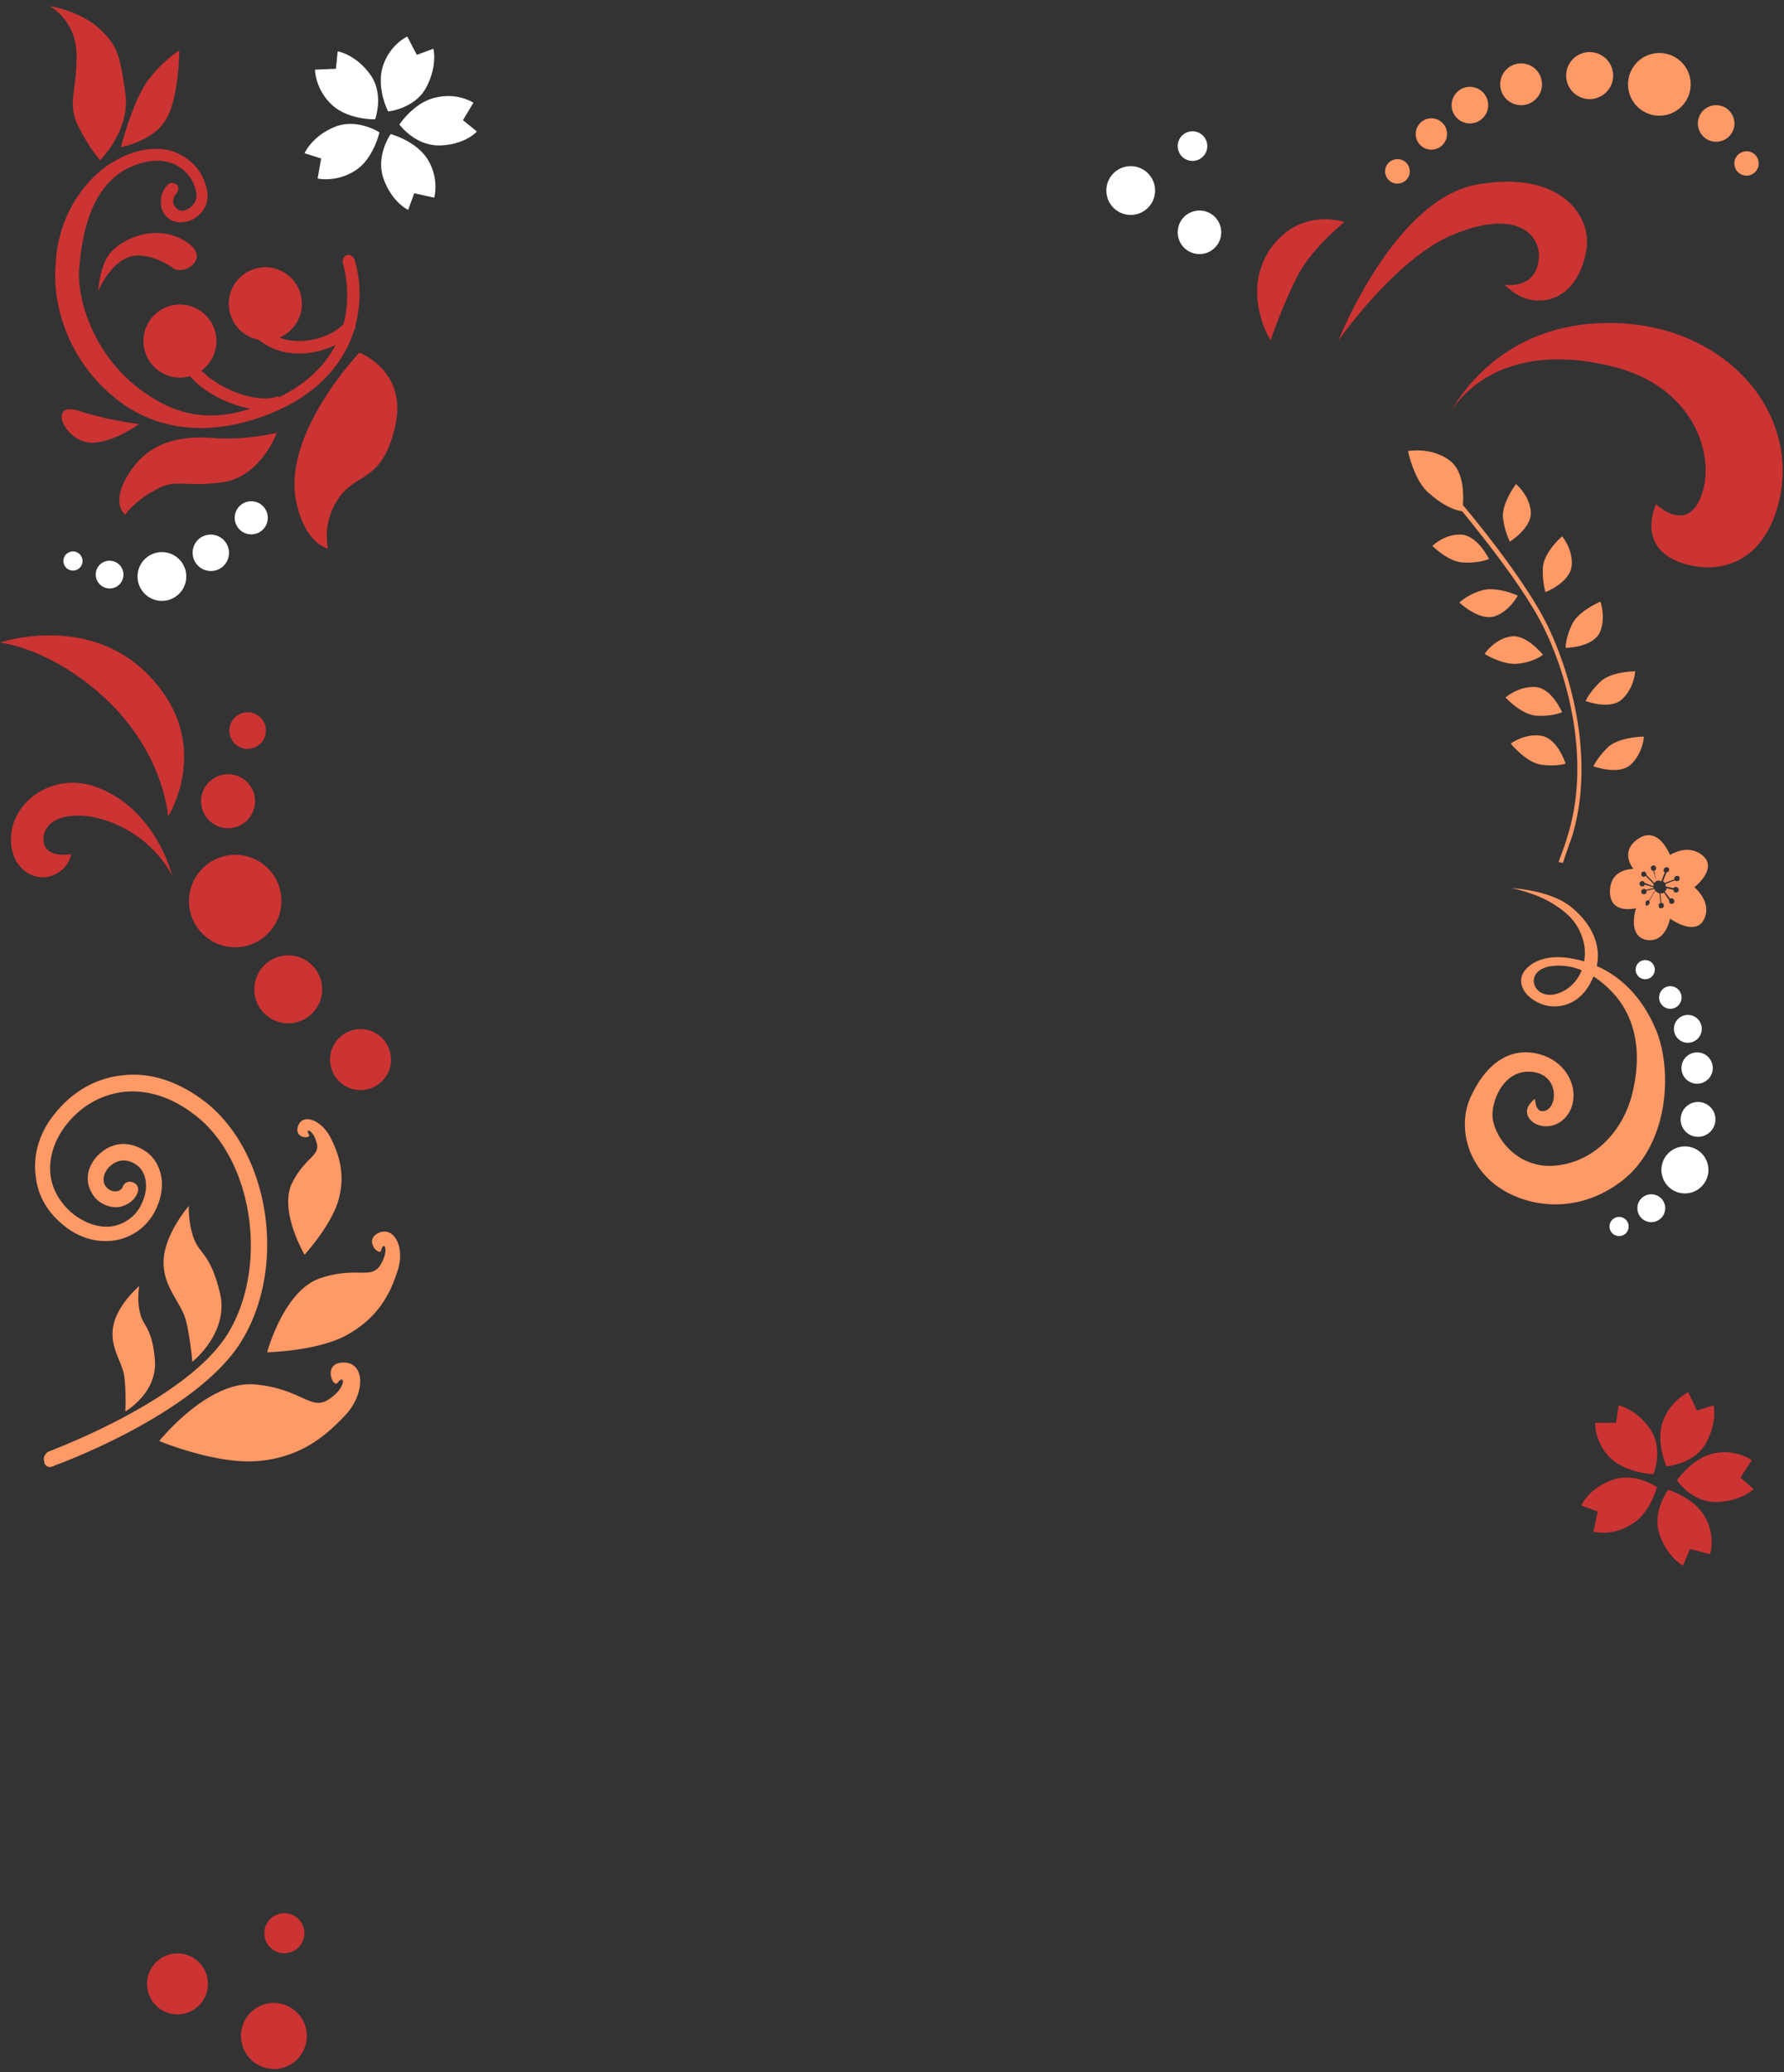 <svg width="205" height="238" viewBox="0 0 205 238" xmlns="http://www.w3.org/2000/svg"><rect x="0" y="0" width="205" height="238" fill="#333333" stroke="none"/><title>Ornament</title><g id="Promo" fill="none" fill-rule="evenodd"><g id="Artboard" transform="translate(-62 -366)"><g id="Wide" transform="translate(57 359)"><g id="Ornament" transform="translate(5 7)"><path d="M32.111 38.766c1.237.487 2.7.531 4.289.134 1.319-.352 2.483-1.012 3.085-1.71.937-3.614-.034-6.734-.085-6.99-.1-.4.1-.7.4-.9.4-.1.7.1.9.4.646 1.937.94 4.838.099 7.841l.101.059c-.063.115-.137.23-.22.345C39.472 41.793 36.357 45.744 29.7 48c-7.4 2.5-12.7.5-15.7-1.7-6.6-4.8-8-12-7.6-15.9.2-5.2 2.9-9.3 6.1-11.5.8-.5 1.7-1 2.6-1.3 2-.7 4.1-.7 5.7.2 1.5.8 2.5 2.1 2.9 3.7.4 1.3 0 2.6-1.1 3.4-.9.7-2.1.8-2.9.4-.7-.4-1.2-1.1-1.2-1.9-.1-.8.2-1.6.8-2.2.3-.3.7-.2 1 0 .3.3.2.7 0 1-.3.3-.4.6-.4 1 0 .3.2.6.6.9.3.2.9.1 1.4-.3.3-.3.9-.8.6-1.9-.3-1.3-1.1-2.3-2.2-2.9-1.3-.7-2.9-.7-4.6-.1-4.3 1.5-6.1 5.9-6.6 11.9-.3 3.5 1.6 9.7 6.7 13.7 3.8 2.923 7.696 4.138 12.982 2.44-2.324-.416-4.738-1.625-6.282-3.04a13 13 0 0 1-.67-.69 4.202 4.202 0 0 1-3.55-7.49 4.2 4.2 0 0 1 4.858 6.852c.116.11.236.22.362.328 2.1 1.9 6.1 3.5 8.5 2.6l.042.136c3.418-1.682 5.402-3.848 6.52-6.023a9.04 9.04 0 0 1-1.862.687c-2.3.6-4.6.3-6.3-.8a16.507 16.507 0 0 1-.7-.483 4.2 4.2 0 1 1 2.41-.25l.001-.001zm-10.114 192.19a3.5 3.5 0 1 1-3.204-6.224 3.5 3.5 0 0 1 3.204 6.224zm11.743-6.891a2.3 2.3 0 1 1-2.105-4.09 2.3 2.3 0 0 1 2.105 4.09zm-.51 13.13a3.8 3.8 0 1 1-3.478-6.758 3.8 3.8 0 0 1 3.478 6.757zM11.3 33.4s.1-3.2 1.7-4.7c1.7-1.6 5.2-2.9 8.3-1 3.1 1.9-.1 4-1.4 3.1-1.4-1-3.6-1.9-5.3-1.2-2.1.9-3.3 3.8-3.3 3.8zm30 7.1s5.6 2.1 4.1 8.5-4.3 5.2-6.4 8.1C36.9 60 37.7 63 37.7 63s-2.5-.4-3.6-5.1c-1.9-7.9 7.2-17.4 7.2-17.4zm-9.5 9.2s-1.8 5.1-6.3 5.7c-4.5.6-5.3-.5-7.7.9-2.4 1.3-3.4 2.8-3.4 2.8s-1.8-1.2.4-4.7 5.6-4.4 9.6-4.1c4 .3 7.4-.6 7.4-.6zm-15.8-1s-3.9 2.8-6.4 2c-2.5-.8-3.9-4.6-.5-3.5 3.4 1.1 6.9 1.5 6.9 1.5zm-2.1-31.8s1.4-5.5 3.2-7.8c1.8-2.3 3.5-3.3 3.5-3.3s0 5-1.4 7.7-5.3 3.4-5.3 3.4zm-2.4 1.5s-1.2-1.3-2.5-3.9c-1.3-2.6-.2-3.9-.2-8.1C8.8 2.3 5.7.7 5.7.7s3.3.5 5.5 2.4c2.3 2 2.6 3.3 3.2 7.6.6 4.3-2.9 7.7-2.9 7.7zm19.445 88.65a5.3 5.3 0 1 1-7.817-7.159 5.3 5.3 0 0 1 7.817 7.16zm5.07 9.187a3.9 3.9 0 1 1-5.752-5.268 3.9 3.9 0 0 1 5.752 5.268zm7.996 7.822a3.5 3.5 0 1 1-5.163-4.728 3.5 3.5 0 0 1 5.163 4.728zM28.493 94.111a3.1 3.1 0 1 1-4.572-4.188 3.1 3.1 0 0 1 4.572 4.188zm1.509-8.788a2.1 2.1 0 1 1-3.098-2.837 2.1 2.1 0 0 1 3.098 2.837zM146 39.1s-3.4-5.4-.1-10.4c3.4-5 8.6-3.2 8.6-3.2s-3.7 2.9-5.4 6.2c-1.7 3.3-3.1 7.4-3.1 7.4zm7.8 0s6.4-16.2 15.9-17.9c9.5-1.7 13.2 3.5 12.6 7.4-.6 3.9-2.9 6.1-5.8 5.9-2.1-.1-3.6-1.8-3.6-1.8s3.5.6 3.9-2.8c.4-2.7-2.3-6.3-10.4-2.7-6.4 3-12.6 11.9-12.6 11.9zm13 8.1s4.9-10.1 18-10.1c13.1-.1 22.2 10 19.6 20.6-2.3 9-9.6 8-12.4 6.4-3.7-2.1-1.7-6.2-1.7-6.2s3.6 3.5 5.2-1c1.7-4.5-.8-12.7-10.6-14.9-13.6-3.2-18.1 5.2-18.1 5.2zM190 169.3s-3.2-.1-5-1.9c-1.8-1.8-1.7-4-1.7-4h2.4l.3-2s2 .4 3.6 2.7c1.6 2.3.4 5.2.4 5.2zm1.5-.9s-1.3-2.8-.4-5.2c.9-2.4 2.9-3.3 2.9-3.3l1 2.1 1.9-.6s.5 1.9-.9 4.4c-1.4 2.4-4.5 2.6-4.5 2.6zm.2 2.7s3 .9 4.2 3.1c1.3 2.2.6 4.3.6 4.3l-2.3-.6-.8 1.9s-1.8-.9-2.7-3.6c-.9-2.6 1-5.1 1-5.1zm1-1.1s1.8-2.6 4.3-3.1 4.3.8 4.3.8l-1.3 2 1.5 1.3s-1.3 1.4-4.2 1.5c-2.9.1-4.6-2.5-4.6-2.5zm-2.3.8s-.8 3.1-3 4.3c-2.2 1.4-4.3.8-4.3.8l.5-2.3-1.9-.7s.8-1.9 3.5-2.9 5.2.8 5.2.8zM19.8 100.6s-2.4-5.2-8.8-6.7c-3.2-.7-6 .2-6 2.5s3.2 1.7 3.2 1.7-.3 1.8-2.3 2.5c-2 .7-5-.9-4.6-4.9.5-4 5-6.9 9.5-5.4 7.1 2.4 9 10.3 9 10.3zM0 73.8s10.5-3.6 17.5 4.2c7 7.7 1.8 15.8 1.8 15.8s-.3-6.9-6.9-13.3C6 74.4 0 73.8 0 73.8z" id="Red" fill="#C33" fill-rule="nonzero"/><path d="M176.4 126.2s0 1.6 1 1.4c1.6-.2 1.9-4.2-1.4-4.5-3.1-.3-4.5 3.1-4.5 4.9 0 2.2 2.4 5.9 6.6 5.9 4.8-.1 8.6-3.9 9.6-8.9 1-4.7 0-8.3-2.2-10.8-3-3.3-5.8-3.5-7.5-3.2-3 .6-1.8 4 1 3.1 2.4-.8 3.5-3.4 3-5.8-.6-2.5-2.1-3.6-3.7-4.6-2-1.2-4.6-1.7-4.6-1.7s4.6.2 7 2.3c2.4 2 3.5 4.7 2.6 7.3-1.3 4-4.4 4.4-6.2 3.7-2-.8-2.7-2.4-2.1-3.5.4-.8 2.1-2.4 5.7-1.7 3.9.7 7.5 3.2 9.6 8.2 1.9 4.6 1.5 13.1-3.9 17.3-4.1 3.2-9.2 3.5-13.3 1.3-4.5-2.5-5.6-7.4-4.2-10.7 1.8-4.1 4.6-5.9 7.7-5.2 4 .9 5.2 5 3.4 7.2-1.4 1.7-3.6 1.3-4.3.2-.8-1.2.7-2.2.7-2.2zm12.6-18.3c-2-.6-1-3.6-1-3.6s-3 .8-3-1.9 2.7-2.6 2.7-2.6-1.7-2 .6-3.5 3.6 1.9 3.6 1.9 2.1-1.4 3.8.1c1.7 1.5-1 3.6-1 3.6s2.1 1.7 1.1 3.7-3.9-.1-3.9-.1-.5 3-2.9 2.4zm.1-4.3v.4c.2 0 .3 0 .4-.2.1-.1.1-.2 0-.3l.7-1.2c.1.1.2.2.3.2.1.1.1.1.2.1l.1 1.1c-.1.1-.2.1-.2.2 0 .2 0 .4.2.4s.3 0 .4-.2c0-.2 0-.3-.2-.4h-.1l-.1-1.1c.2 0 .3 0 .4-.1l.6.9c0 .2 0 .3.2.4.2 0 .3 0 .4-.2 0-.2 0-.3-.2-.4-.1-.1-.2 0-.3 0l-.6-.8c.1-.1.2-.2.2-.3v-.1l.8.2c0 .1.1.3.2.3.2 0 .3 0 .4-.2 0-.2 0-.3-.2-.4-.2-.1-.3 0-.4.1l-.9-.2v-.3l1.1-.4s0 .1.1.1c.2 0 .3 0 .4-.2 0-.2 0-.4-.2-.4s-.3 0-.4.2v.2l-1.1.4-.2-.2.4-1c.1 0 .2-.1.3-.2 0-.2 0-.3-.2-.4-.2 0-.3 0-.4.2-.1.2 0 .3.1.4l-.4 1h-.1c-.1-.1-.3-.1-.5 0l-.2-1.2c.1-.1.2-.1.2-.2 0-.2 0-.3-.2-.4-.2 0-.3 0-.4.2 0 .2 0 .3.2.4h.1l.3 1.2-.2.2-.9-.9c0-.2-.1-.3-.2-.4-.2 0-.3 0-.4.2 0 .2 0 .3.2.4.1 0 .2 0 .3-.1l.9.9v.3l-1-.4c-.1-.1-.1-.2-.2-.2-.2 0-.3 0-.4.2 0 .2 0 .3.2.4.2 0 .3 0 .4-.2l1 .3v.1l-.9.2s0-.1-.1-.1c-.2 0-.3 0-.4.2 0 .2 0 .3.2.4.2 0 .3 0 .4-.2v-.2l.9-.2.1.1-.7 1.2c-.2 0-.3 0-.4.2zM168 58.7c-.4 0-1.9-.4-3.6-1.9-1.9-1.4-2.6-5-2.6-5s2.7-.5 4.8 1.1c1.6 1.2 1.6 3.9 1.5 5.1 2.1 2.5 7.5 9.2 9.8 14 3 6.3 5.3 15.9 2.7 24.2-.4 1.1-.7 2-1 2.9l-.5-.1c.3-.9.7-1.8 1-2.9 2.6-8.1.4-17.6-2.6-23.8-2.2-4.6-7.3-10.9-9.5-13.6zm15.8 14c-.9 1.7-3.9 1.7-3.9 1.7s0-1.2.8-2.8c.8-1.5 3.2-2.5 3.2-2.5s.7 1.9-.1 3.6zm-6.2-4.7s-.4-1.1-.3-2.9c.2-1.8 2.2-3.5 2.2-3.5s1.3 1.5 1.1 3.4c-.2 1.9-3 3-3 3zm8.8 12.3c-1.4 1.3-4.2.2-4.2.2s.5-1.1 1.8-2.3c1.3-1.1 3.9-1.1 3.9-1.1s-.1 1.9-1.5 3.2zm-1.5 5.4c1.4-1.1 4-1.1 4-1.1s-.1 1.9-1.5 3.2c-1.4 1.3-4.3.2-4.3.2s.5-1.1 1.8-2.3zm-11.4-23.5s-.6-1.1-.8-2.8c-.1-1.7 1.5-3.8 1.5-3.8s1.5 1.2 1.7 3.1c.2 1.9-2.4 3.5-2.4 3.5zm3.5 25.6c-1.7-.3-3.4-2.4-3.4-2.4s1.6-1.2 3.5-.9c1.9.3 2.8 3.2 2.8 3.2s-1.2.4-2.9.1zm-.4-5.6c-1.8-.1-3.6-2.1-3.6-2.1s1.5-1.3 3.4-1.2c1.9.1 3.1 2.9 3.1 2.9s-1.1.5-2.9.4zm-8.7-20.8c1.9.1 3.2 2.8 3.2 2.8s-1.1.5-2.9.4c-1.7 0-3.6-1.9-3.6-1.9s1.4-1.4 3.3-1.3zm9.4 13.8s-1 .8-2.7 1c-1.8.3-4-1.1-4-1.1s1.1-1.7 3-2c1.8-.3 3.7 2.1 3.7 2.1zm-2.9-6.8s-.9 1.8-2.7 2.4c-1.8.5-4-1.6-4-1.6s.9-.9 2.6-1.4c1.7-.5 4.1.6 4.1.6zM5.2 168.2c-.1-.1-.1-.2-.1-.3-.2-.5.1-1 .5-1.2.2-.1 16.3-6 20.8-13.9 4.4-7.7 2.6-19.4-3.7-24.5-2.7-2.2-5.6-3.2-8.5-2.9-2.5.3-4.9 1.6-6.6 3.8-1.4 1.8-2 3.8-1.8 5.7.2 1.8 1.2 3.4 2.7 4.6 1.5 1.1 3.1 1.6 4.6 1.3 1.3-.3 2.4-1.1 3-2.2 1.3-2.4.5-4.2-.4-4.8-1-.7-2-.7-2.9 0-.5.4-.8.9-.9 1.5 0 .3 0 .7.3 1 .3.4.8.6 1.3.5.4-.1.6-.4.6-.5.2-.5.7-.7 1.2-.5.5.2.7.7.5 1.2-.3.8-1.1 1.4-2 1.6-1.1.2-2.3-.3-3-1.2-.5-.7-.8-1.5-.7-2.4.1-1 .7-2 1.6-2.7 1.5-1.2 3.3-1.2 5-.1 1.8 1.2 2.7 4 1 7.1-.9 1.6-2.4 2.7-4.2 3.1-2.1.4-4.2-.1-6.1-1.6-1.9-1.5-3.1-3.5-3.3-5.8-.3-2.4.4-4.9 2.2-7.1 2-2.5 4.7-4.1 7.8-4.4 3.3-.4 6.7.8 9.8 3.3 7 5.8 9 18.3 4.1 26.8-4.8 8.5-21.1 14.5-21.7 14.7-.5.3-.9.2-1.1-.1zm13.1-2.7s5.6-7 11-6.5 6.4 3.1 8.5 1.7c2.1-1.4 1.8-3 1-1.9-.5.7-1.7-2.1.4-2.3 2.7-.3 2.9 3.3.6 5.9-2.5 2.7-5.4 5-10.2 5.4-4.8.4-11.3-2.3-11.3-2.3zm12.4-10.2s1.9-7.1 6.1-8.5c4.2-1.4 5.8.2 6.9-1.5 1.1-1.8.4-2.9.1-1.7-.2.7-1.9-1-.5-1.9 1.9-1.1 3.3 1.5 2.4 4.2-.9 2.9-2.4 5.5-5.8 7.4-3.4 1.9-9.2 2-9.2 2zm4.3-11.2s-2.9-4.9-1.5-8.1c1.5-3.1 3.3-3.2 2.9-4.7-.4-1.6-1.4-1.8-.9-1 .3.5-1.6.5-1.3-.8.4-1.7 2.6-1 3.7 1 1.1 2.1 1.8 4.4 1 7.3-.8 2.9-3.9 6.3-3.9 6.3zm-12.9 12.3s-.2-2.5-.7-4.6c-.5-2.2-2.7-3.9-2.6-7 .1-3.1 2.9-6.3 2.9-6.3s-.1 2 .6 3.8c.7 1.8 1.9 1.7 3 6.3 1 4.5-3.2 7.8-3.2 7.8zm-7.7 5.7s.1-2.1-.1-3.9c-.2-1.8-1.7-3.3-1.3-5.8.4-2.5 3-4.7 3-4.7s-.3 1.6.1 3.1c.3 1.5 1.4 1.6 1.7 5.4.3 3.8-3.4 5.9-3.4 5.9zM191.271 13.238a3.6 3.6 0 1 1-1.153-7.107 3.6 3.6 0 0 1 1.153 7.107zm-8.145-1.895a2.7 2.7 0 1 1-.865-5.33 2.7 2.7 0 0 1 .865 5.33zm-7.95.708a2.4 2.4 0 1 1-.768-4.739 2.4 2.4 0 0 1 .768 4.739zm-5.933 2.098a2.1 2.1 0 1 1-.673-4.146 2.1 2.1 0 0 1 .673 4.146zm28.296 2.104a2.1 2.1 0 1 1-.673-4.146 2.1 2.1 0 0 1 .673 4.146zm-32.744.907a1.8 1.8 0 1 1-.577-3.553 1.8 1.8 0 0 1 .577 3.553zm-3.973 3.9a1.4 1.4 0 1 1-.448-2.763 1.4 1.4 0 0 1 .448 2.764zm40.096-.905a1.4 1.4 0 1 1-.449-2.764 1.4 1.4 0 0 1 .449 2.764z" id="Yellow" fill="#F96" fill-rule="nonzero"/><path d="M20.51 68.26a2.8 2.8 0 1 1-3.748-4.16 2.8 2.8 0 0 1 3.748 4.16zm5.13-3.22a2.1 2.1 0 1 1-2.81-3.122 2.1 2.1 0 0 1 2.81 3.121zm4.503-4.159a1.9 1.9 0 1 1-2.543-2.824 1.9 1.9 0 0 1 2.543 2.824zm-16.456 6.28a1.6 1.6 0 1 1-2.141-2.378 1.6 1.6 0 0 1 2.141 2.377zm-4.545-1.933a1.1 1.1 0 1 1-1.472-1.634 1.1 1.1 0 0 1 1.472 1.634zM43.1 13.7s-3.1.1-5-1.7-1.9-4-1.9-4l2.4-.1.2-2s2 .3 3.7 2.6c1.7 2.3.6 5.2.6 5.2zm1.5-.9s-1.4-2.7-.6-5.2c.8-2.5 2.8-3.4 2.8-3.4l1.1 2.1 1.9-.7s.5 1.9-.8 4.4c-1.3 2.5-4.4 2.8-4.4 2.8zm.3 2.6s3 .8 4.3 3c1.3 2.2.7 4.3.7 4.3l-2.3-.5-.7 1.9s-1.8-.8-2.8-3.5c-1-2.7.8-5.2.8-5.2zm1-1.1s1.7-2.6 4.2-3.1c2.5-.6 4.3.6 4.3.6l-1.2 2 1.6 1.3s-1.3 1.5-4.2 1.6c-2.9.1-4.7-2.4-4.7-2.4zm-2.3.9s-.7 3.1-2.8 4.4c-2.2 1.4-4.3.9-4.3.9l.4-2.3-1.9-.6s.8-1.9 3.4-3c2.6-1.1 5.2.6 5.2.6zm94.351 13.978a2.5 2.5 0 1 1-.24-4.995 2.5 2.5 0 0 1 .24 4.995zm-.84-10.7a1.7 1.7 0 1 1-.162-3.397 1.7 1.7 0 0 1 .163 3.397zm-7.046 6.202a2.8 2.8 0 1 1-.268-5.594 2.8 2.8 0 0 1 .268 5.594zm63.682 112.378a2.7 2.7 0 1 1-.196-5.396 2.7 2.7 0 0 1 .196 5.396zm1.475-6.5a2 2 0 1 1-.145-3.997 2 2 0 0 1 .145 3.997zm-.107-6.097a1.8 1.8 0 1 1-.13-3.597 1.8 1.8 0 0 1 .13 3.597zm-1.105-4.701a1.6 1.6 0 1 1-.116-3.198 1.6 1.6 0 0 1 .116 3.198zm-4.201 20.6a1.6 1.6 0 1 1-.116-3.198 1.6 1.6 0 0 1 .116 3.198zm2.187-24.5a1.3 1.3 0 1 1-.095-2.599 1.3 1.3 0 0 1 .095 2.598zm-2.904-3.398a1.1 1.1 0 1 1-.08-2.199 1.1 1.1 0 0 1 .08 2.199zm-3.002 29.497a1.1 1.1 0 1 1-.08-2.199 1.1 1.1 0 0 1 .08 2.199z" id="White" fill="#FFF"/></g></g></g></g></svg>